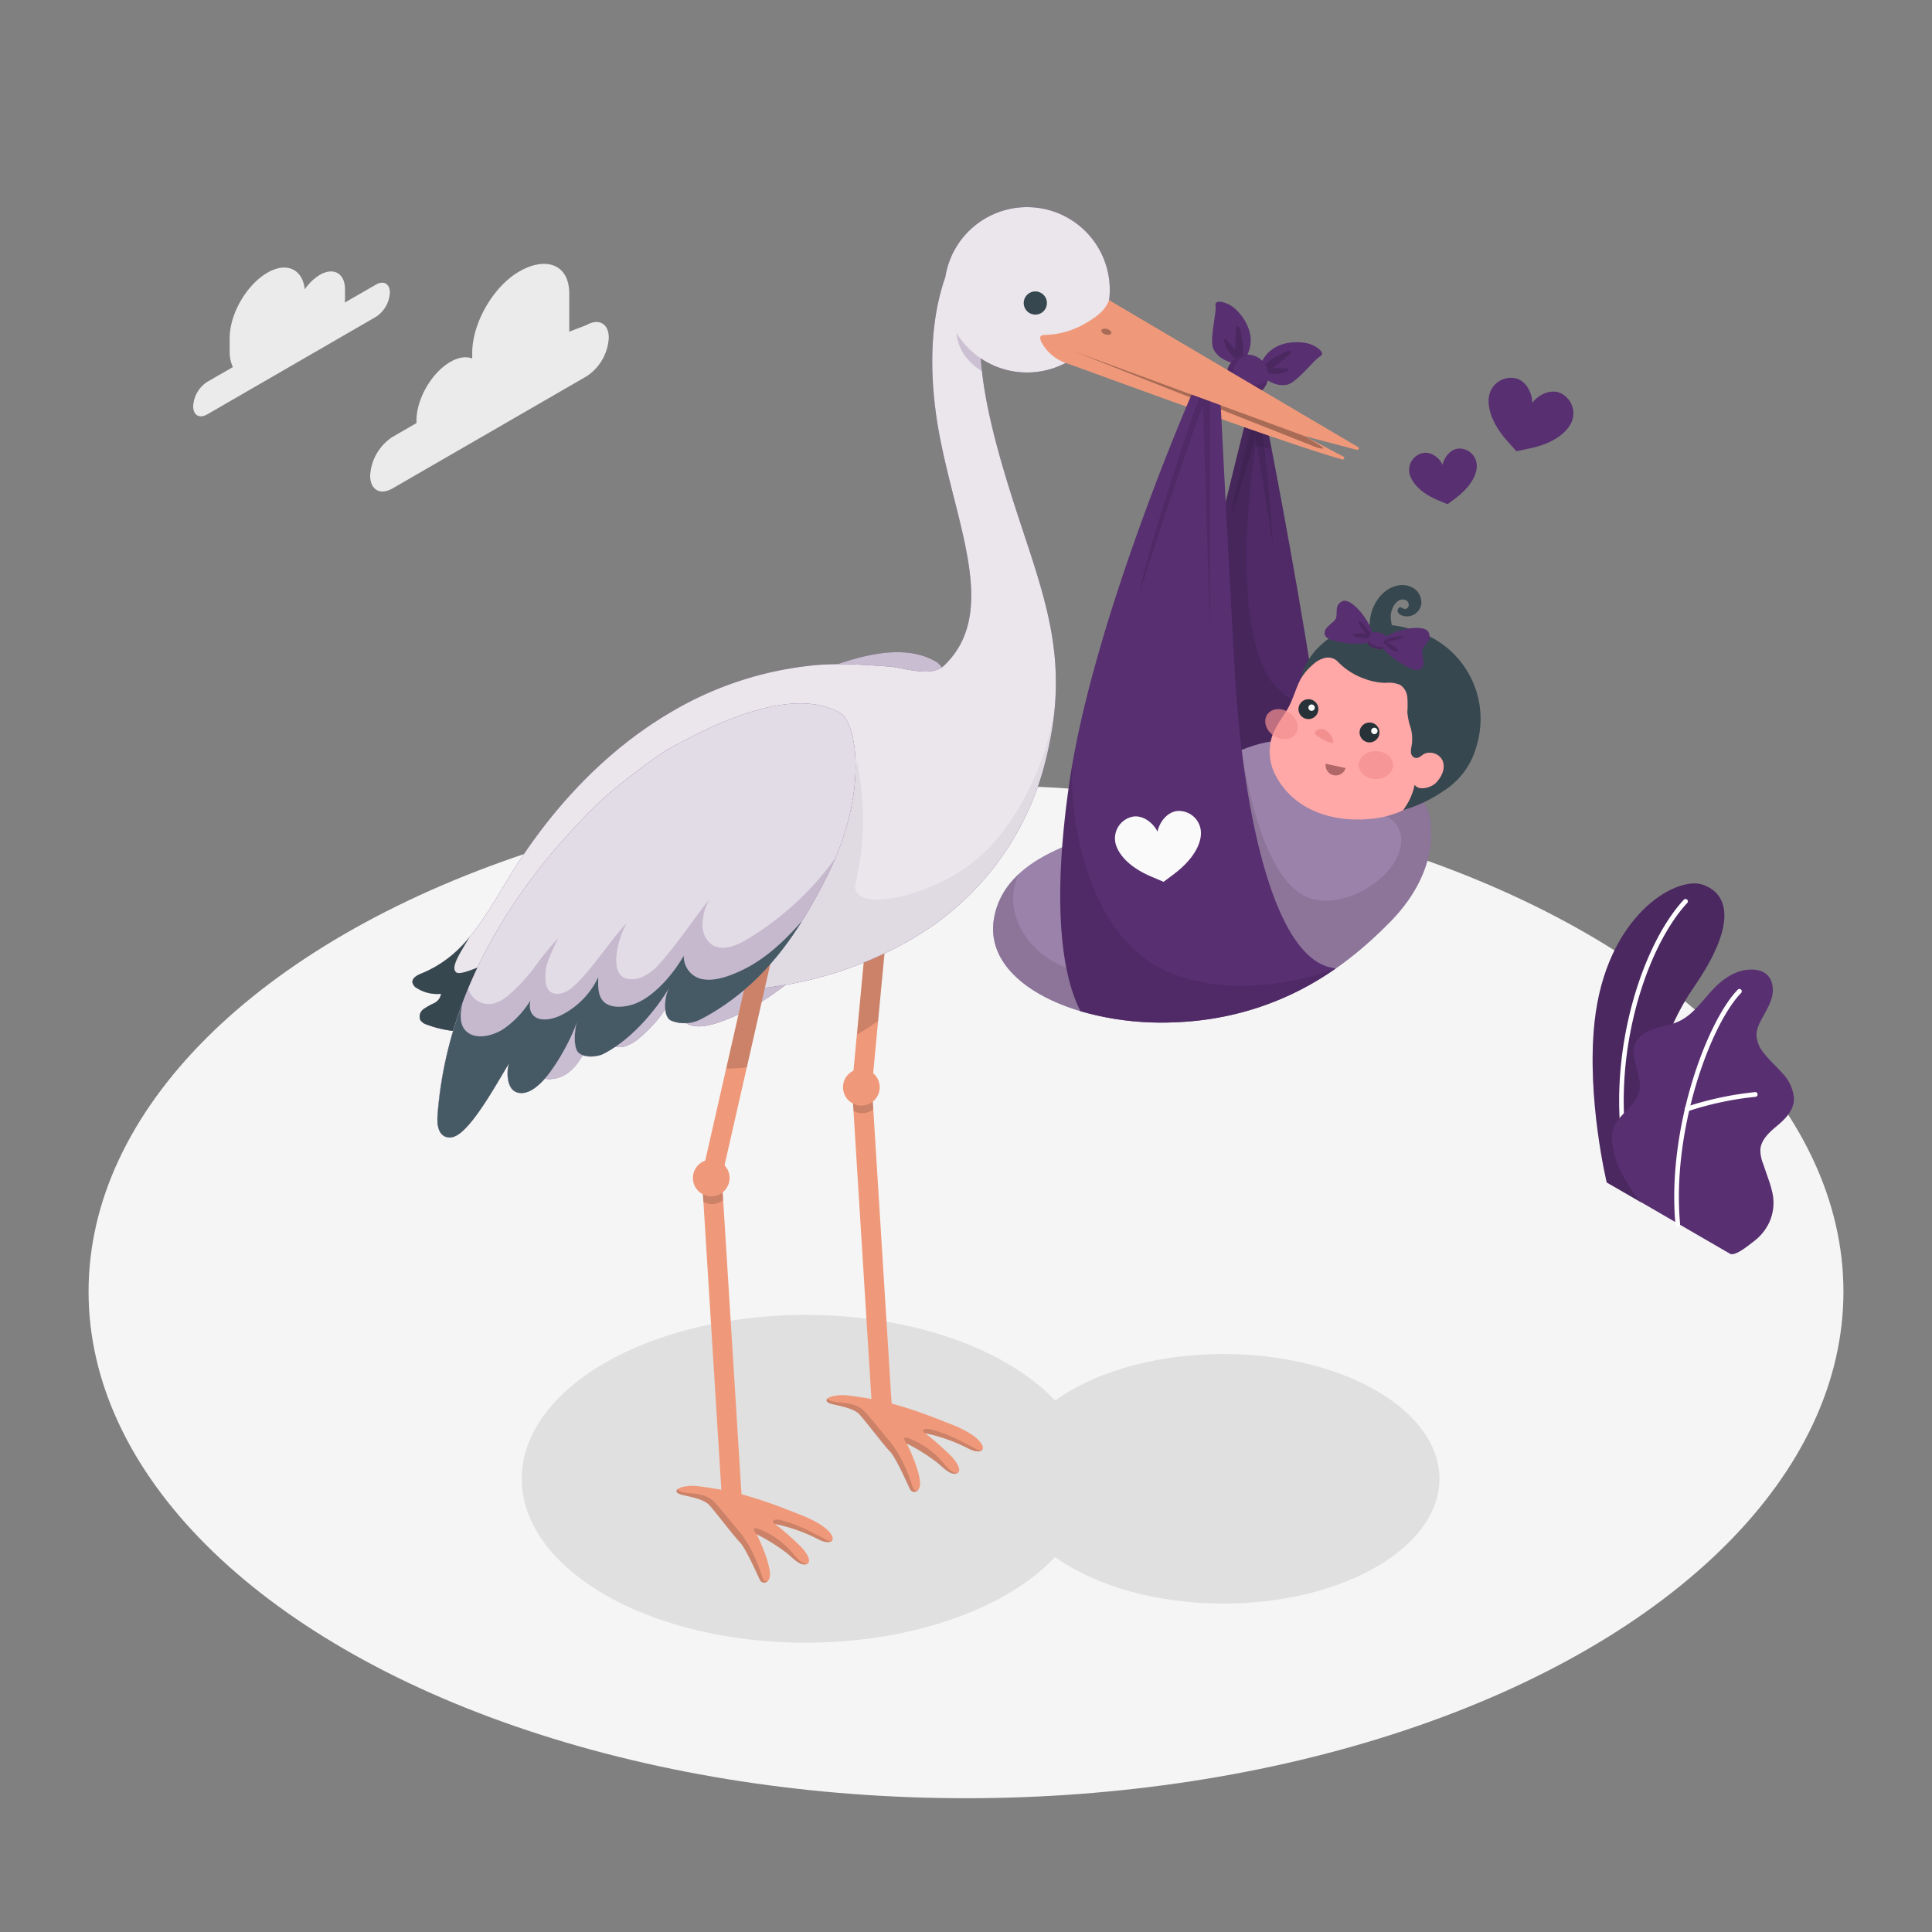<svg xmlns="http://www.w3.org/2000/svg" viewBox="0 0 500 500"><rect x="0" y="0" width="500" height="500" fill="#808080" stroke="none"/><g id="freepik--Floor--inject-6"><ellipse id="freepik--floor--inject-6" cx="250" cy="334.28" rx="227.08" ry="131.1" style="fill:#f5f5f5"></ellipse></g><g id="freepik--Shadows--inject-6"><ellipse id="freepik--Shadow--inject-6" cx="208.49" cy="382.71" rx="73.47" ry="42.42" style="fill:#e0e0e0"></ellipse><ellipse id="freepik--shadow--inject-6" cx="316.6" cy="382.71" rx="55.93" ry="32.29" style="fill:#e0e0e0"></ellipse></g><g id="freepik--Plant--inject-6"><g id="freepik--Plants--inject-6"><path d="M424.65,311.13l-8.83-5.1s-5.25-21.82-3.16-41.45c2.94-27.61,21.12-38,28-35.62s8.91,10.42-2.53,26.86C431.42,265.52,423.13,285.73,424.65,311.13Z" style="fill:#582F71"></path><g style="opacity:0.15"><path d="M424.65,311.13l-8.83-5.1s-5.25-21.82-3.16-41.45c2.94-27.61,21.12-38,28-35.62s8.91,10.42-2.53,26.86C431.42,265.52,423.13,285.73,424.65,311.13Z"></path></g><path d="M421,300.41h.08a.6.6,0,0,0,.49-.71c-4.84-25.47,4.06-54.08,15.07-66a.6.6,0,0,0,0-.86.63.63,0,0,0-.87,0c-11.21,12.13-20.28,41.21-15.37,67.05A.61.61,0,0,0,421,300.41Z" style="fill:#fff"></path><path d="M447.76,324.48c1.39.71,5.1-2.46,6.14-3.23A13.09,13.09,0,0,0,458,316.1a12.22,12.22,0,0,0,.71-7.34,30.32,30.32,0,0,0-1.12-3.82l-1.27-3.7a9.48,9.48,0,0,1-.74-3.76c.2-2.59,2.39-4.5,4.38-6.16,2.21-1.83,4.48-4.22,4.31-7.31a10.88,10.88,0,0,0-3.05-6.33c-1.57-1.8-3.41-3.37-4.85-5.28a7.62,7.62,0,0,1-1.8-4.72,8.07,8.07,0,0,1,.9-3.06c1-2.07,2.34-4,3-6.19s.4-4.88-1.36-6.34c-1.45-1.21-3.52-1.28-5.39-1.06a12.16,12.16,0,0,0-4.86,2c-4.77,3-7.28,8.93-12.39,11.3-2,.91-4.16,1.2-6.22,1.86s-4.15,1.83-5,3.82c-1.71,3.92,2.07,8.45.93,12.57-1,3.65-4.42,5.19-6.22,8.53a7.71,7.71,0,0,0-.68,4.74,22.8,22.8,0,0,0,2.38,7.84,71.9,71.9,0,0,0,4.72,7.24S447.55,324.37,447.76,324.48Z" style="fill:#582F71"></path><path d="M434.25,317.44h0a.61.61,0,0,0,.56-.66c-2.23-24.22,7.85-51.59,15.78-59.8a.61.61,0,0,0,0-.86.6.6,0,0,0-.86,0c-8.09,8.37-18.38,36.2-16.12,60.76A.61.61,0,0,0,434.25,317.44Z" style="fill:#fff"></path><path d="M436.66,287.58a.39.39,0,0,0,.18,0,82.19,82.19,0,0,1,17.47-3.72.61.61,0,0,0,.55-.67.58.58,0,0,0-.66-.55,84.06,84.06,0,0,0-17.78,3.79.61.61,0,0,0,.24,1.19Z" style="fill:#fff"></path></g></g><g id="freepik--Clouds--inject-6"><g id="freepik--clouds--inject-6"><path d="M97.29,73.66l-8.07,4.65a9.77,9.77,0,0,0,.07-1.07V74.91c0-4.16-2.92-5.85-6.53-3.77a12.62,12.62,0,0,0-3.88,3.74c-.59-5.23-4.7-7.18-9.68-4.3-5.39,3.11-9.76,10.68-9.76,16.9V91a9.21,9.21,0,0,0,.83,4l-6.7,3.86A8,8,0,0,0,50,105.16c0,2.31,1.62,3.24,3.62,2.09L97.29,82a8,8,0,0,0,3.61-6.27C100.9,73.44,99.28,72.5,97.29,73.66Z" style="fill:#ebebeb"></path><path d="M151.77,84.13l-4.45,1.71V76c0-7.77-6.2-9.63-12.93-5.74h0c-6.73,3.88-12.18,13.33-12.18,21.1v1.43c-1.53-.61-3.5-.38-5.66.87h0c-4.84,2.79-8.77,9.59-8.77,15.19v.64l-6.2,3.59a12.77,12.77,0,0,0-5.78,10c0,3.68,2.59,5.17,5.78,3.33l50.19-29a12.77,12.77,0,0,0,5.78-10C157.55,83.78,155,82.29,151.77,84.13Z" style="fill:#ebebeb"></path></g></g><g id="freepik--Characters--inject-6"><g id="freepik--stork-and-baby--inject-6"><path d="M345.57,250.72c7.44-13.39-17.15-138-17.15-138L322,110.53S292.21,228.75,295.1,239.67,325.05,262.42,345.57,250.72Z" style="fill:#582F71"></path><path d="M345.57,250.72c7.44-13.39-17.15-138-17.15-138L322,110.53S292.21,228.75,295.1,239.67,325.05,262.42,345.57,250.72Z" style="opacity:0.1"></path><path d="M312.75,222.11l32.44-6.69c-1.07-9.52-2.54-20.11-4.17-30.77-3.62-.57-10.59-6-12.45-8.92-6.54-10.25-6.36-31-5.73-40.31.92-13.35,2.13-20.14,2.13-20.14l4.13,1c-.43-2.23-.68-3.47-.68-3.47L322,110.53s-13.6,53.92-21.54,92.3Z" style="opacity:0.1"></path><path d="M329.47,141.27s-1.36-19.77-2.76-29.11l-3-1s-4.65,17.71-4.91,22.08l6.12-20S328.73,135.88,329.47,141.27Z" style="opacity:0.1"></path><path d="M326.77,97.54c2,1.49,4,2.51,6.4,2s7.06-6.58,8.46-7.3-.26-2.26-2.42-3.13-10.75-1.7-13.17,5.83A2.86,2.86,0,0,0,326.77,97.54Z" style="fill:#582F71"></path><path d="M333.13,96c.15-.09.33-.23.28-.41s-.26-.2-.44-.21l-3.48-.17,4.23-3.45c.18-.15.37-.33.35-.56a.47.47,0,0,0-.41-.37,1.1,1.1,0,0,0-.59.09,19.87,19.87,0,0,0-5.21,3c-.52.37-1.36,1-1.1,1.76s1.23.83,1.78.95A6.48,6.48,0,0,0,333.13,96Z" style="opacity:0.15"></path><path d="M319.52,94.11c-2.4-.66-4.46-1.67-5.51-3.84s.88-9.61.58-11.16,2-1.18,4,0,7.93,7.45,3.47,14A2.89,2.89,0,0,1,319.52,94.11Z" style="fill:#582F71"></path><path d="M316.82,88.15c0-.18,0-.41.15-.47s.32.07.44.21l2.27,2.64.13-5.45c0-.23,0-.49.23-.61a.46.46,0,0,1,.55.09,1.4,1.4,0,0,1,.29.52,20.4,20.4,0,0,1,.83,5.94c0,.64,0,1.69-.72,2s-1.4-.47-1.84-.82A6.47,6.47,0,0,1,316.82,88.15Z" style="opacity:0.15"></path><path d="M328.24,97.18a5.4,5.4,0,1,1-5.4-5.4A5.39,5.39,0,0,1,328.24,97.18Z" style="fill:#582F71"></path><path d="M319.55,97.18c-1-2.56,1.14-4.71,3.55-5.39h-.26a5.4,5.4,0,1,0,5.32,6.27C326.39,100.75,320.53,99.7,319.55,97.18Z" style="opacity:0.1"></path><g id="freepik--Stork--inject-6"><path d="M238.71,212.8c-1.3,2.56-2.67,5.1-4.12,7.58-5.89,10.05-13.48,18.09-21.79,26.13-8,7.71-16.89,15-27.64,18.36-2.79.88-6.18,1.35-8.34-.61s-2-5.43-1.66-8.37a35.72,35.72,0,0,1-9.35,12.46,11.31,11.31,0,0,1-3.88,2.38,4.9,4.9,0,0,1-4.38-.56c-1.91-1.46-2-4.26-1.71-6.64-1.74,2.32-2.79,5.07-4.06,7.68s-2.86,5.19-5.29,6.77-5.9,1.87-8.12,0c-3.56-3-1.4-7.68-.79-11.43a104.55,104.55,0,0,1,3.26-13.84,119.26,119.26,0,0,1,11.47-25.63,146.78,146.78,0,0,1,18.39-24.42c3.4-3.68,6.94-7.29,10.68-10.62a108.43,108.43,0,0,1,12.83-9.56c29.29-16.45,41.5-15.07,48.17-11.16C246.54,173.77,249.52,191.55,238.71,212.8Z" style="fill:#582F71"></path><path d="M238.71,212.8c-1.3,2.56-2.67,5.1-4.12,7.58-5.89,10.05-13.48,18.09-21.79,26.13-8,7.71-16.89,15-27.64,18.36-2.79.88-6.18,1.35-8.34-.61s-2-5.43-1.66-8.37a35.72,35.72,0,0,1-9.35,12.46,11.31,11.31,0,0,1-3.88,2.38,4.9,4.9,0,0,1-4.38-.56c-1.91-1.46-2-4.26-1.71-6.64-1.74,2.32-2.79,5.07-4.06,7.68s-2.86,5.19-5.29,6.77-5.9,1.87-8.12,0c-3.56-3-1.4-7.68-.79-11.43a104.55,104.55,0,0,1,3.26-13.84,119.26,119.26,0,0,1,11.47-25.63,146.78,146.78,0,0,1,18.39-24.42c3.4-3.68,6.94-7.29,10.68-10.62a108.43,108.43,0,0,1,12.83-9.56c29.29-16.45,41.5-15.07,48.17-11.16C246.54,173.77,249.52,191.55,238.71,212.8Z" style="fill:#fafafa;opacity:0.7"></path><path d="M223.85,361.77c-5.24-.83-5.95-.85-8-.5s-2.52,1.41-1.05,1.94,6,1,7.69,2.88,6.45,8.14,7.88,9.58,4.3,7.91,5.1,9.59,2.94.8,2.63-1.87c-.46-4-3.42-9.81-3.42-9.81a46.75,46.75,0,0,1,8.05,5.05c1.69,1.44,3.09,2.95,4.63,2.75s1-2.11-1-4.35a75,75,0,0,0-6.89-6.09,43.26,43.26,0,0,1,11.17,3.95c2.69,1.4,4.17.63,3.62-.73s-2.58-3.38-8.19-5.6C240.82,366.5,232.8,363.2,223.85,361.77Z" style="fill:#f0997a"></path><path d="M247.86,381.16c-1,.1-1.67-.17-3.52-2.29A22,22,0,0,0,237,373c-3.35-1.66-3.54-1-2.36.61a46.75,46.75,0,0,1,8,5.05c1.69,1.44,3.09,2.95,4.63,2.75A1.07,1.07,0,0,0,247.86,381.16Z" style="opacity:0.15"></path><path d="M254.26,374.88c-.2.42-.76.68-1.54.2s-2.06-1.14-4.5-2.35a37.1,37.1,0,0,0-7.31-2.82c-2-.46-2.53.43-1.51,1a43.85,43.85,0,0,1,11.17,3.95C252.73,376,254.09,375.73,254.26,374.88Z" style="opacity:0.15"></path><path d="M235.41,385.27a1.21,1.21,0,0,0,2.2.23c-.83.62-1.18,0-1.54-1a42.65,42.65,0,0,0-2-5.22,29.18,29.18,0,0,0-3.81-6.28c-1.33-1.48-4.66-5.75-6.43-7.64s-3.94-2.19-6.6-2.41-3.21-.89-3-1.15c-.62.46-.49,1,.48,1.39,1.47.53,6,1,7.69,2.87s6.45,8.15,7.88,9.59S234.61,383.59,235.41,385.27Z" style="opacity:0.15"></path><polygon points="230.89 365.51 225.76 365.86 220.51 281.55 225.64 281.19 230.89 365.51" style="fill:#f0997a"></polygon><path d="M225.64,281.19l-5.13.36.37,5.94a4.61,4.61,0,0,0,5.13-.39Z" style="opacity:0.15"></path><polygon points="225.63 281.41 220.51 280.96 226.82 214.12 231.94 214.57 225.63 281.41" style="fill:#f0997a"></polygon><path d="M227.26,264.19l4.68-49.62-4-.35-1.14-.1-5,53.59A51.92,51.92,0,0,0,227.26,264.19Z" style="opacity:0.15"></path><circle cx="222.92" cy="281.38" r="4.75" style="fill:#f0997a"></circle><path d="M287.21,75a21.41,21.41,0,0,0-42.56-3.31c-2.67,7.62-4.51,18.71-2.59,34.11,3.31,26.48,17.72,51.58,2.31,66.41-3.38,3.26-10.4.56-14.32.29-6.24-.43-12.52-.91-18.8-.38a89.68,89.68,0,0,0-37.77,12.27c-16.77,9.88-30.39,24.55-40.73,41-6.31,10.05-12,22-23.62,26.52-1.16.45-2.6,1.23-2.37,2.45a2.32,2.32,0,0,0,1.18,1.4,9.78,9.78,0,0,0,6.2,1.43,3.18,3.18,0,0,1-1.81,2.43,18.56,18.56,0,0,0-2.75,1.56,2.4,2.4,0,0,0-.81,2.81,3.06,3.06,0,0,0,1.7,1.18c7.1,2.71,15.44,2.23,22.66.33,8.67-2.27,16.89-6.14,25.68-7.9,10.24-2.06,20.81-1.18,31.26-1.37a97.71,97.71,0,0,0,48.17-14.57,73.53,73.53,0,0,0,31.82-42.79c8.4-30.74-1.39-47-10.28-77.12-3.68-12.48-5.45-21.62-5.95-29A21.42,21.42,0,0,0,287.21,75Z" style="fill:#582F71"></path><path d="M287.21,75a21.41,21.41,0,0,0-42.56-3.31c-2.67,7.62-4.51,18.71-2.59,34.11,3.31,26.48,17.72,51.58,2.31,66.41-3.38,3.26-10.4.56-14.32.29-6.24-.43-12.52-.91-18.8-.38a89.68,89.68,0,0,0-37.77,12.27c-16.77,9.88-30.39,24.55-40.73,41-6.31,10.05-12,22-23.62,26.52-1.16.45-2.6,1.23-2.37,2.45a2.32,2.32,0,0,0,1.18,1.4,9.78,9.78,0,0,0,6.2,1.43,3.18,3.18,0,0,1-1.81,2.43,18.56,18.56,0,0,0-2.75,1.56,2.4,2.4,0,0,0-.81,2.81,3.06,3.06,0,0,0,1.7,1.18c7.1,2.71,15.44,2.23,22.66.33,8.67-2.27,16.89-6.14,25.68-7.9,10.24-2.06,20.81-1.18,31.26-1.37a97.71,97.71,0,0,0,48.17-14.57,73.53,73.53,0,0,0,31.82-42.79c8.4-30.74-1.39-47-10.28-77.12-3.68-12.48-5.45-21.62-5.95-29A21.42,21.42,0,0,0,287.21,75Z" style="fill:#fafafa;opacity:0.9"></path><path d="M273.07,181.71c-1.4,14.84-10.45,33.52-21.94,42-12.76,9.37-31.34,12.37-29.7,4.86a72.56,72.56,0,0,0,.34-31.44s-7.34,24.31-32.66,42.58-72.19,27.09-72.19,27.09h0a43,43,0,0,0,16.16-1.27c8.67-2.27,16.89-6.14,25.68-7.9,10.24-2.06,20.81-1.18,31.26-1.37a97.71,97.71,0,0,0,48.17-14.57,73.53,73.53,0,0,0,31.82-42.79A87.54,87.54,0,0,0,273.07,181.71Z" style="fill:#582F71;opacity:0.03"></path><path d="M273.07,181.71c-1.4,14.84-10.45,33.52-21.94,42-12.76,9.37-31.34,12.37-29.7,4.86a72.56,72.56,0,0,0,.34-31.44s-7.34,24.31-32.66,42.58-72.19,27.09-72.19,27.09h0a43,43,0,0,0,16.16-1.27c8.67-2.27,16.89-6.14,25.68-7.9,10.24-2.06,20.81-1.18,31.26-1.37a97.71,97.71,0,0,0,48.17-14.57,73.53,73.53,0,0,0,31.82-42.79A87.54,87.54,0,0,0,273.07,181.71Z" style="opacity:0.03"></path><path d="M121.08,260.44c-1.79-3,9.38-13.38,9.38-13.38s-10.72,5.79-12.35,4.6.89-4.91,3.45-9.2h0a30.86,30.86,0,0,1-12.43,9.45c-1.16.45-2.6,1.23-2.37,2.45a2.32,2.32,0,0,0,1.18,1.4,9.78,9.78,0,0,0,6.2,1.43,3.18,3.18,0,0,1-1.81,2.43,18.56,18.56,0,0,0-2.75,1.56,2.4,2.4,0,0,0-.81,2.81,3.06,3.06,0,0,0,1.7,1.18c7.1,2.71,15.44,2.23,22.66.33,3.29-.86,6.51-1.95,9.73-3.07C134.65,262.56,122.27,262.42,121.08,260.44Z" style="fill:#37474f"></path><path d="M185,385.26c-5.25-.84-6-.86-8-.51s-2.53,1.41-1.06,1.94,6,1,7.69,2.88,6.45,8.15,7.88,9.58,4.3,7.91,5.1,9.59,3,.8,2.64-1.87c-.47-4-3.43-9.81-3.43-9.81a46.75,46.75,0,0,1,8.05,5.05c1.69,1.45,3.1,3,4.63,2.76s1-2.12-1-4.36a75,75,0,0,0-6.89-6.09,43.72,43.72,0,0,1,11.17,3.95c2.69,1.4,4.17.63,3.62-.73s-2.58-3.38-8.19-5.6C202,390,194,386.68,185,385.26Z" style="fill:#f0997a"></path><path d="M209,404.63c-1,.1-1.68-.17-3.53-2.29a22,22,0,0,0-7.36-5.89c-3.34-1.65-3.53-1-2.36.61a46.75,46.75,0,0,1,8.05,5.05c1.69,1.45,3.1,3,4.63,2.76A1.25,1.25,0,0,0,209,404.63Z" style="opacity:0.15"></path><path d="M215.42,398.35c-.19.42-.76.68-1.54.21s-2.06-1.14-4.49-2.36a36.7,36.7,0,0,0-7.32-2.81c-2-.46-2.53.42-1.51,1a43.72,43.72,0,0,1,11.17,3.95C213.89,399.5,215.25,399.21,215.42,398.35Z" style="opacity:0.15"></path><path d="M196.57,408.74a1.21,1.21,0,0,0,2.2.24c-.83.61-1.18,0-1.54-1a42,42,0,0,0-2-5.23,29.34,29.34,0,0,0-3.81-6.27c-1.32-1.49-4.66-5.75-6.43-7.64s-3.94-2.19-6.6-2.42-3.21-.89-3-1.14c-.61.45-.49,1,.48,1.38,1.47.54,6,1,7.69,2.88s6.45,8.15,7.88,9.58S195.77,407.06,196.57,408.74Z" style="opacity:0.15"></path><polygon points="192.04 388.99 186.92 389.35 181.67 305.03 186.79 304.67 192.04 388.99" style="fill:#f0997a"></polygon><path d="M186.79,304.67l-5.12.36L182,311a4.62,4.62,0,0,0,5.12-.38Z" style="opacity:0.15"></path><polygon points="186.45 306.24 181.43 305.13 196.31 239.67 201.33 240.78 186.45 306.24" style="fill:#f0997a"></polygon><path d="M201.33,240.78l-5-1.11-8.38,36.89c1.74,0,3.53-.13,5.33-.3Z" style="opacity:0.15"></path><circle cx="184.07" cy="304.86" r="4.75" style="fill:#f0997a"></circle><path d="M214.39,226c-7.67,15.65-17.49,29.66-33.09,37.8a9.21,9.21,0,0,1-7.55.38c-2.38-1-1.82-6.44-.54-8.67-3.55,6-9.85,13.54-17.06,17.22-1.81.93-5.48,1.2-6.71-.6s-.69-6.07-.09-8c-1.42,4.68-6.2,13.31-9.87,16.55-1.35,1.18-3,2.29-4.76,2.21-4-.17-3.62-6.06-3-7.74-3,4.92-7.3,12.78-11.31,16.9-1.4,1.43-3.37,2.92-5.21,2.12s-2.09-3.36-2-5.41c1.16-16.61,6.68-32.77,15-47.2a146.85,146.85,0,0,1,18-24.68c3.34-3.73,6.83-7.4,10.53-10.78,2.74-2.5,12.44-10,15.68-11.88,25.69-14.61,38.28-13.54,45-9.73C221.65,186.89,224.89,204.62,214.39,226Z" style="fill:#582F71"></path><path d="M214.39,226c-7.67,15.65-17.49,29.66-33.09,37.8a9.21,9.21,0,0,1-7.55.38c-2.38-1-1.82-6.44-.54-8.67-3.55,6-9.85,13.54-17.06,17.22-1.81.93-5.48,1.2-6.71-.6s-.69-6.07-.09-8c-1.42,4.68-6.2,13.31-9.87,16.55-1.35,1.18-3,2.29-4.76,2.21-4-.17-3.62-6.06-3-7.74-3,4.92-7.3,12.78-11.31,16.9-1.4,1.43-3.37,2.92-5.21,2.12s-2.09-3.36-2-5.41c1.16-16.61,6.68-32.77,15-47.2a146.85,146.85,0,0,1,18-24.68c3.34-3.73,6.83-7.4,10.53-10.78,2.74-2.5,12.44-10,15.68-11.88,25.69-14.61,38.28-13.54,45-9.73C221.65,186.89,224.89,204.62,214.39,226Z" style="fill:#fafafa;opacity:0.85"></path><path d="M214.39,226c.65-1.32,1.25-2.63,1.79-3.92a76.53,76.53,0,0,1-23,21.11c-2.72,1.6-6.22,3-8.88,1.33a6.19,6.19,0,0,1-2.51-5.09,14.27,14.27,0,0,1,1.83-6.74c-4,5-8.77,12.22-13.46,17.3-1.89,2-4.73,3.81-7.47,3.38s-3.25-2.72-3.21-5.52a22.39,22.39,0,0,1,2.73-9c-4.16,4.43-8.24,10.9-12.66,15.35-1.53,1.54-3.39,3.13-5.55,3-2.73-.21-3-2.86-2.82-5.59s2.11-6.25,3.26-8.79a74.1,74.1,0,0,0-6.32,7.81,48.38,48.38,0,0,1-5.91,6.4c-2.07,1.93-4.44,3.33-7.18,2.62a5.62,5.62,0,0,1-3.85-3.76,105.77,105.77,0,0,0-7.92,32.86c-.14,2.05.07,4.6,2,5.41s3.81-.69,5.21-2.12c4-4.12,8.35-12,11.31-16.9-.6,1.68-1,7.57,3,7.74,1.79.08,3.41-1,4.76-2.21,3.67-3.24,8.45-11.87,9.87-16.55-.6,1.94-1.06,6.33.09,8s4.9,1.53,6.71.6c7.21-3.68,13.51-11.21,17.06-17.22-1.28,2.23-1.84,7.71.54,8.67a9.21,9.21,0,0,0,7.55-.38C196.9,255.69,206.72,241.68,214.39,226Z" style="fill:#582F71;opacity:0.2"></path><path d="M207.55,238.38c-4.9,5.55-10.22,10.55-17.11,13.43-2.13.9-5.74,2.27-9,1.53a6,6,0,0,1-4.48-6c-3,5.19-8,10.81-12.93,12.53-2.06.72-5.56,1.24-7.57-.43-1.68-1.4-1.72-3.79-1.63-6.55a21,21,0,0,1-9.38,9.73c-5.1,2.55-9.21,1-8.17-3.71a24.89,24.89,0,0,1-7,7.41c-2.91,1.88-7.52,2.92-9.84.34-1.57-1.73-1.36-4.48-.71-7.11a104.2,104.2,0,0,0-6.49,29.19c-.14,2.05.07,4.6,2,5.41s3.81-.69,5.21-2.12c4-4.12,8.35-12,11.31-16.9-.6,1.68-1,7.57,3,7.74,1.79.08,3.41-1,4.76-2.21,3.67-3.24,8.45-11.87,9.87-16.55-.6,1.94-1.06,6.33.09,8s4.9,1.53,6.71.6c7.21-3.68,13.51-11.21,17.06-17.22-1.28,2.23-1.84,7.71.54,8.67a9.21,9.21,0,0,0,7.55-.38C192.64,257.91,201.06,248.91,207.55,238.38Z" style="fill:#455a64"></path><path d="M253.83,92.74a21.5,21.5,0,0,1-6.3-6.58,12.36,12.36,0,0,0,2,5.66,15.11,15.11,0,0,0,4.62,4.24C254,95,253.91,93.88,253.83,92.74Z" style="fill:#582F71;opacity:0.2"></path><path d="M270.94,78.42a3,3,0,1,1-3-3A3,3,0,0,1,270.94,78.42Z" style="fill:#37474f"></path><path d="M337.63,112.86l10,5.28a.4.4,0,0,1-.29.75c-15.11-4.15-70.49-24.68-71.9-25.09a11.45,11.45,0,0,1-5.95-5.3c-.69-1.6,0-1.8.95-1.83a21.55,21.55,0,0,0,10.48-3c2.88-1.66,5.11-3.32,6.1-6l64.39,38a.4.4,0,0,1-.3.74Z" style="fill:#f0997a"></path><path d="M337.63,112.86l3.94,2.38c2.18,1.31-.19.93-2.05.08L277.81,90.89Z" style="opacity:0.3"></path><path d="M287.61,86.22c-.11.4-.78.55-1.5.34s-1.2-.69-1.08-1.08.78-.55,1.49-.34S287.72,85.83,287.61,86.22Z" style="opacity:0.3"></path></g><g id="freepik--Baby--inject-6"><path d="M368.63,207.83c2.39,3.66,4.52,17.07-8.77,30.66s-30.36,24.84-55.37,26.06-49.86-9.67-47.3-26.51,24.5-20.87,34.37-24.64,24.16-22.57,42.88-21.85S368.63,207.83,368.63,207.83Z" style="fill:#582F71"></path><path d="M368.63,207.83c2.39,3.66,4.52,17.07-8.77,30.66s-30.36,24.84-55.37,26.06-49.86-9.67-47.3-26.51,24.5-20.87,34.37-24.64,24.16-22.57,42.88-21.85S368.63,207.83,368.63,207.83Z" style="fill:#fff;opacity:0.4"></path><path d="M368.63,207.83s-1.31-1.31-3.62-3.2l-8.67,5.64s8.49,1.73,5.75,10.25-17.59,16.53-26,10.42c-11.19-8.1-14.69-36.76-14.71-36.86h0c-.11.26-26.29,59.17-37.46,58.15-17.94-1.64-25.12-16.66-20.18-26.06h0A19.85,19.85,0,0,0,257.19,238c-2.56,16.84,22.29,27.73,47.3,26.51s42.08-12.46,55.37-26.06S371,211.49,368.63,207.83Z" style="opacity:0.1"></path><path d="M379,188.59c0,7.06-1.64,11.88-7,15.64-4,2.81-9.36,7-17.24,7.7-10.71,1-20.21-2.71-24.7-11.37a13.14,13.14,0,0,1-1-9.49c.78-2.78,2.65-5.06,4.11-7.5s2.09-5.26,3.42-7.8a22.33,22.33,0,0,1,4.85-6.05,18.71,18.71,0,0,1,6.35-4.09,22.81,22.81,0,0,1,7.38-1.14C368.78,164.49,379,175,379,188.59Z" style="fill:#ffa8a7"></path><path d="M342.66,188.75c-1.28-.45-3.17.67-2,1.54s4.34,2.57,4.44,1.77A4.52,4.52,0,0,0,342.66,188.75Z" style="fill:#f28f8f"></path><path d="M343.09,197.66l5.15,1.11a2.64,2.64,0,0,1-5.15-1.11Z" style="fill:#b16668"></path><path d="M382.65,191a25.1,25.1,0,0,1-1.56,5,19.62,19.62,0,0,1-7.38,8.62,36.7,36.7,0,0,1-10.6,5.05,16.18,16.18,0,0,0,3-6.59c1,1.69,4.36.79,5.6-.57,1.53-1.66,2.37-3.68,1.66-5.59a3.59,3.59,0,0,0-3.15-2.11,3,3,0,0,0-1.93.47c-.66.47-1.41,1.18-2.32.75a1.64,1.64,0,0,1-.82-1.36,6.07,6.07,0,0,1,.18-1.64,11.08,11.08,0,0,0-.23-4.62,16.81,16.81,0,0,1-.88-4.12,25.64,25.64,0,0,0,0-3.82,4.3,4.3,0,0,0-1.83-3.2,7.45,7.45,0,0,0-3.74-.55,16,16,0,0,1-5.54-1.07,17.79,17.79,0,0,1-6.72-4.24,3.54,3.54,0,0,0-3.31-1.18A6.79,6.79,0,0,0,340,171.8a16.86,16.86,0,0,0-3.28,3.67c.78-4,3.65-7.61,6.88-10,3.62-2.68,9.45-3.7,11.44-3.82a29.45,29.45,0,0,1,15.75,3.49A23.83,23.83,0,0,1,382.65,191Z" style="fill:#37474f"></path><path d="M360.51,198c0,2-2,3.61-4.44,3.61s-4.44-1.62-4.44-3.61,2-3.6,4.44-3.6S360.51,196,360.51,198Z" style="fill:#f28f8f;opacity:0.7"></path><path d="M335.29,189.93c-1.13,1.64-3.68,1.84-5.7.45s-2.74-3.85-1.61-5.49,3.69-1.84,5.7-.44S336.42,188.3,335.29,189.93Z" style="fill:#f28f8f;opacity:0.7"></path><path d="M341.19,183.52a2.57,2.57,0,1,1-2.57-2.56A2.56,2.56,0,0,1,341.19,183.52Z" style="fill:#263238"></path><path d="M340.27,183.13a.83.83,0,1,1-.82-.82A.83.83,0,0,1,340.27,183.13Z" style="fill:#fafafa"></path><path d="M357,189.55a2.57,2.57,0,1,1-2.57-2.56A2.57,2.57,0,0,1,357,189.55Z" style="fill:#263238"></path><path d="M356.51,189.16a.83.83,0,1,1-.83-.82A.83.83,0,0,1,356.51,189.16Z" style="fill:#fafafa"></path><path d="M355.53,164.63a4.55,4.55,0,0,1-.49-.58,4.68,4.68,0,0,1-.55-2.69,11.23,11.23,0,0,1,1.9-6c2.13-3.3,6.08-4.95,9.15-3.3a4.31,4.31,0,0,1,2.27,4.36,3.75,3.75,0,0,1-4.94,2.88,1.69,1.69,0,0,1-1.16-1.06c-.14-.53.33-1.19.86-1.06a3.92,3.92,0,0,1,.64.34,1,1,0,0,0,1.35-.73,1.35,1.35,0,0,0-.71-1.45,1.91,1.91,0,0,0-1.68,0,3.32,3.32,0,0,0-1.28,1.16,5.58,5.58,0,0,0-.95,3.55c.07.81.24,1.62.38,2.42a9.54,9.54,0,0,0,.64,1.7,1.25,1.25,0,0,1-.4.68A3.66,3.66,0,0,1,355.53,164.63Z" style="fill:#37474f"></path><path d="M355.23,164.26c-.51-3.5-5.52-9.78-7.86-8.65s-.9,3.47-1.81,4.74c-.77,1.09-3.51,2.35-2.57,4.21s9.28,2.47,11.28,1.7Z" style="fill:#582F71"></path><path d="M355.15,164.64c-.77-1.39-3-4.19-3.5-3.85s1.84,3.26,1.84,3.26-3.38-.51-3.36.28,4.64.89,4.64.89Z" style="opacity:0.15"></path><path d="M358.14,165.23c2.65-2.35,10.52-3.93,11.59-1.57s-1.55,3.24-1.67,4.8c-.11,1.33,1.22,4.16-.74,4.87s-8.28-3.62-9.73-6Z" style="fill:#582F71"></path><path d="M358.33,165.57c1.26-.49,4.76-1.28,4.78-.75s-4.14,1.29-4.14,1.29,3.26,1.85,2.85,2.45-3.26-1.29-3.91-2.47Z" style="opacity:0.15"></path><path d="M357.11,163.77c-1.51-.36-2.12-.26-2.76,1s-.74,2.22.88,2.82,2.37.61,2.64.22a6.09,6.09,0,0,1,.9-3A2.91,2.91,0,0,0,357.11,163.77Z" style="fill:#582F71"></path><path d="M358,166.66c-.14.57-.35.74-.69.79a4.77,4.77,0,0,1-2.16-.6c-.95-.46-1.11-1-1.12-1.37-.28.88-.07,1.6,1.2,2.07,1.62.59,2.37.61,2.64.22a6.18,6.18,0,0,1,.13-1.11Z" style="opacity:0.15"></path></g><path d="M345.65,250.59l-.08.13a76.51,76.51,0,0,1-41.08,13.83,75.27,75.27,0,0,1-24.85-2.86c-5.75-11.16-6.91-31.8-2.8-59.67,6.15-41.72,31.53-99.9,31.53-99.9l7.55,2.77s2.1,41.62,3.73,70.32c.33,5.79.88,12.24,1.69,18.87C324.56,220.31,331.84,249.28,345.65,250.59Z" style="fill:#582F71"></path><path d="M301.13,228.22l-3-1.28c-7.16-3-8.94-6.91-9.37-8.44a5.73,5.73,0,0,1,4-7.06c2.71-.76,5.62,1.35,6.8,3.8.53-2.67,2.82-5.44,5.64-5.37a5.71,5.71,0,0,1,5.6,5.84c0,1.6-.78,5.81-7,10.51Z" style="fill:#fafafa"></path><path d="M304.49,264.55a76.51,76.51,0,0,0,41.08-13.83s-25.11,10-45.2-.13-24.32-42.83-22.57-54.43q-.54,3-1,5.86c-4.11,27.87-2.95,48.51,2.8,59.67A75.27,75.27,0,0,0,304.49,264.55Z" style="opacity:0.1"></path><path d="M310.42,102.87c-3.77,9.84-14.6,43.65-15.52,50.58,0,0,14-43.35,16.48-48.36l1.8,59.4V103.88Z" style="opacity:0.1"></path></g></g><g id="freepik--Hearts--inject-6"><path id="freepik--Heart--inject-6" d="M374.61,130.49l-2.39-1c-5.63-2.36-7-5.43-7.37-6.63A4.5,4.5,0,0,1,368,117.3c2.14-.6,4.42,1,5.35,3,.42-2.1,2.22-4.27,4.43-4.22a4.5,4.5,0,0,1,4.41,4.59c0,1.26-.61,4.57-5.48,8.27Z" style="fill:#582F71"></path><path id="freepik--heart--inject-6" d="M392.44,116.78l-2.22-2.49c-5.21-5.83-5.14-10.14-4.87-11.72A5.77,5.77,0,0,1,392,97.86c2.8.48,4.53,3.66,4.55,6.4,1.64-2.2,4.92-3.73,7.45-2.45a5.76,5.76,0,0,1,2.57,7.74c-.72,1.43-3.22,5-10.88,6.54Z" style="fill:#582F71"></path></g></svg>